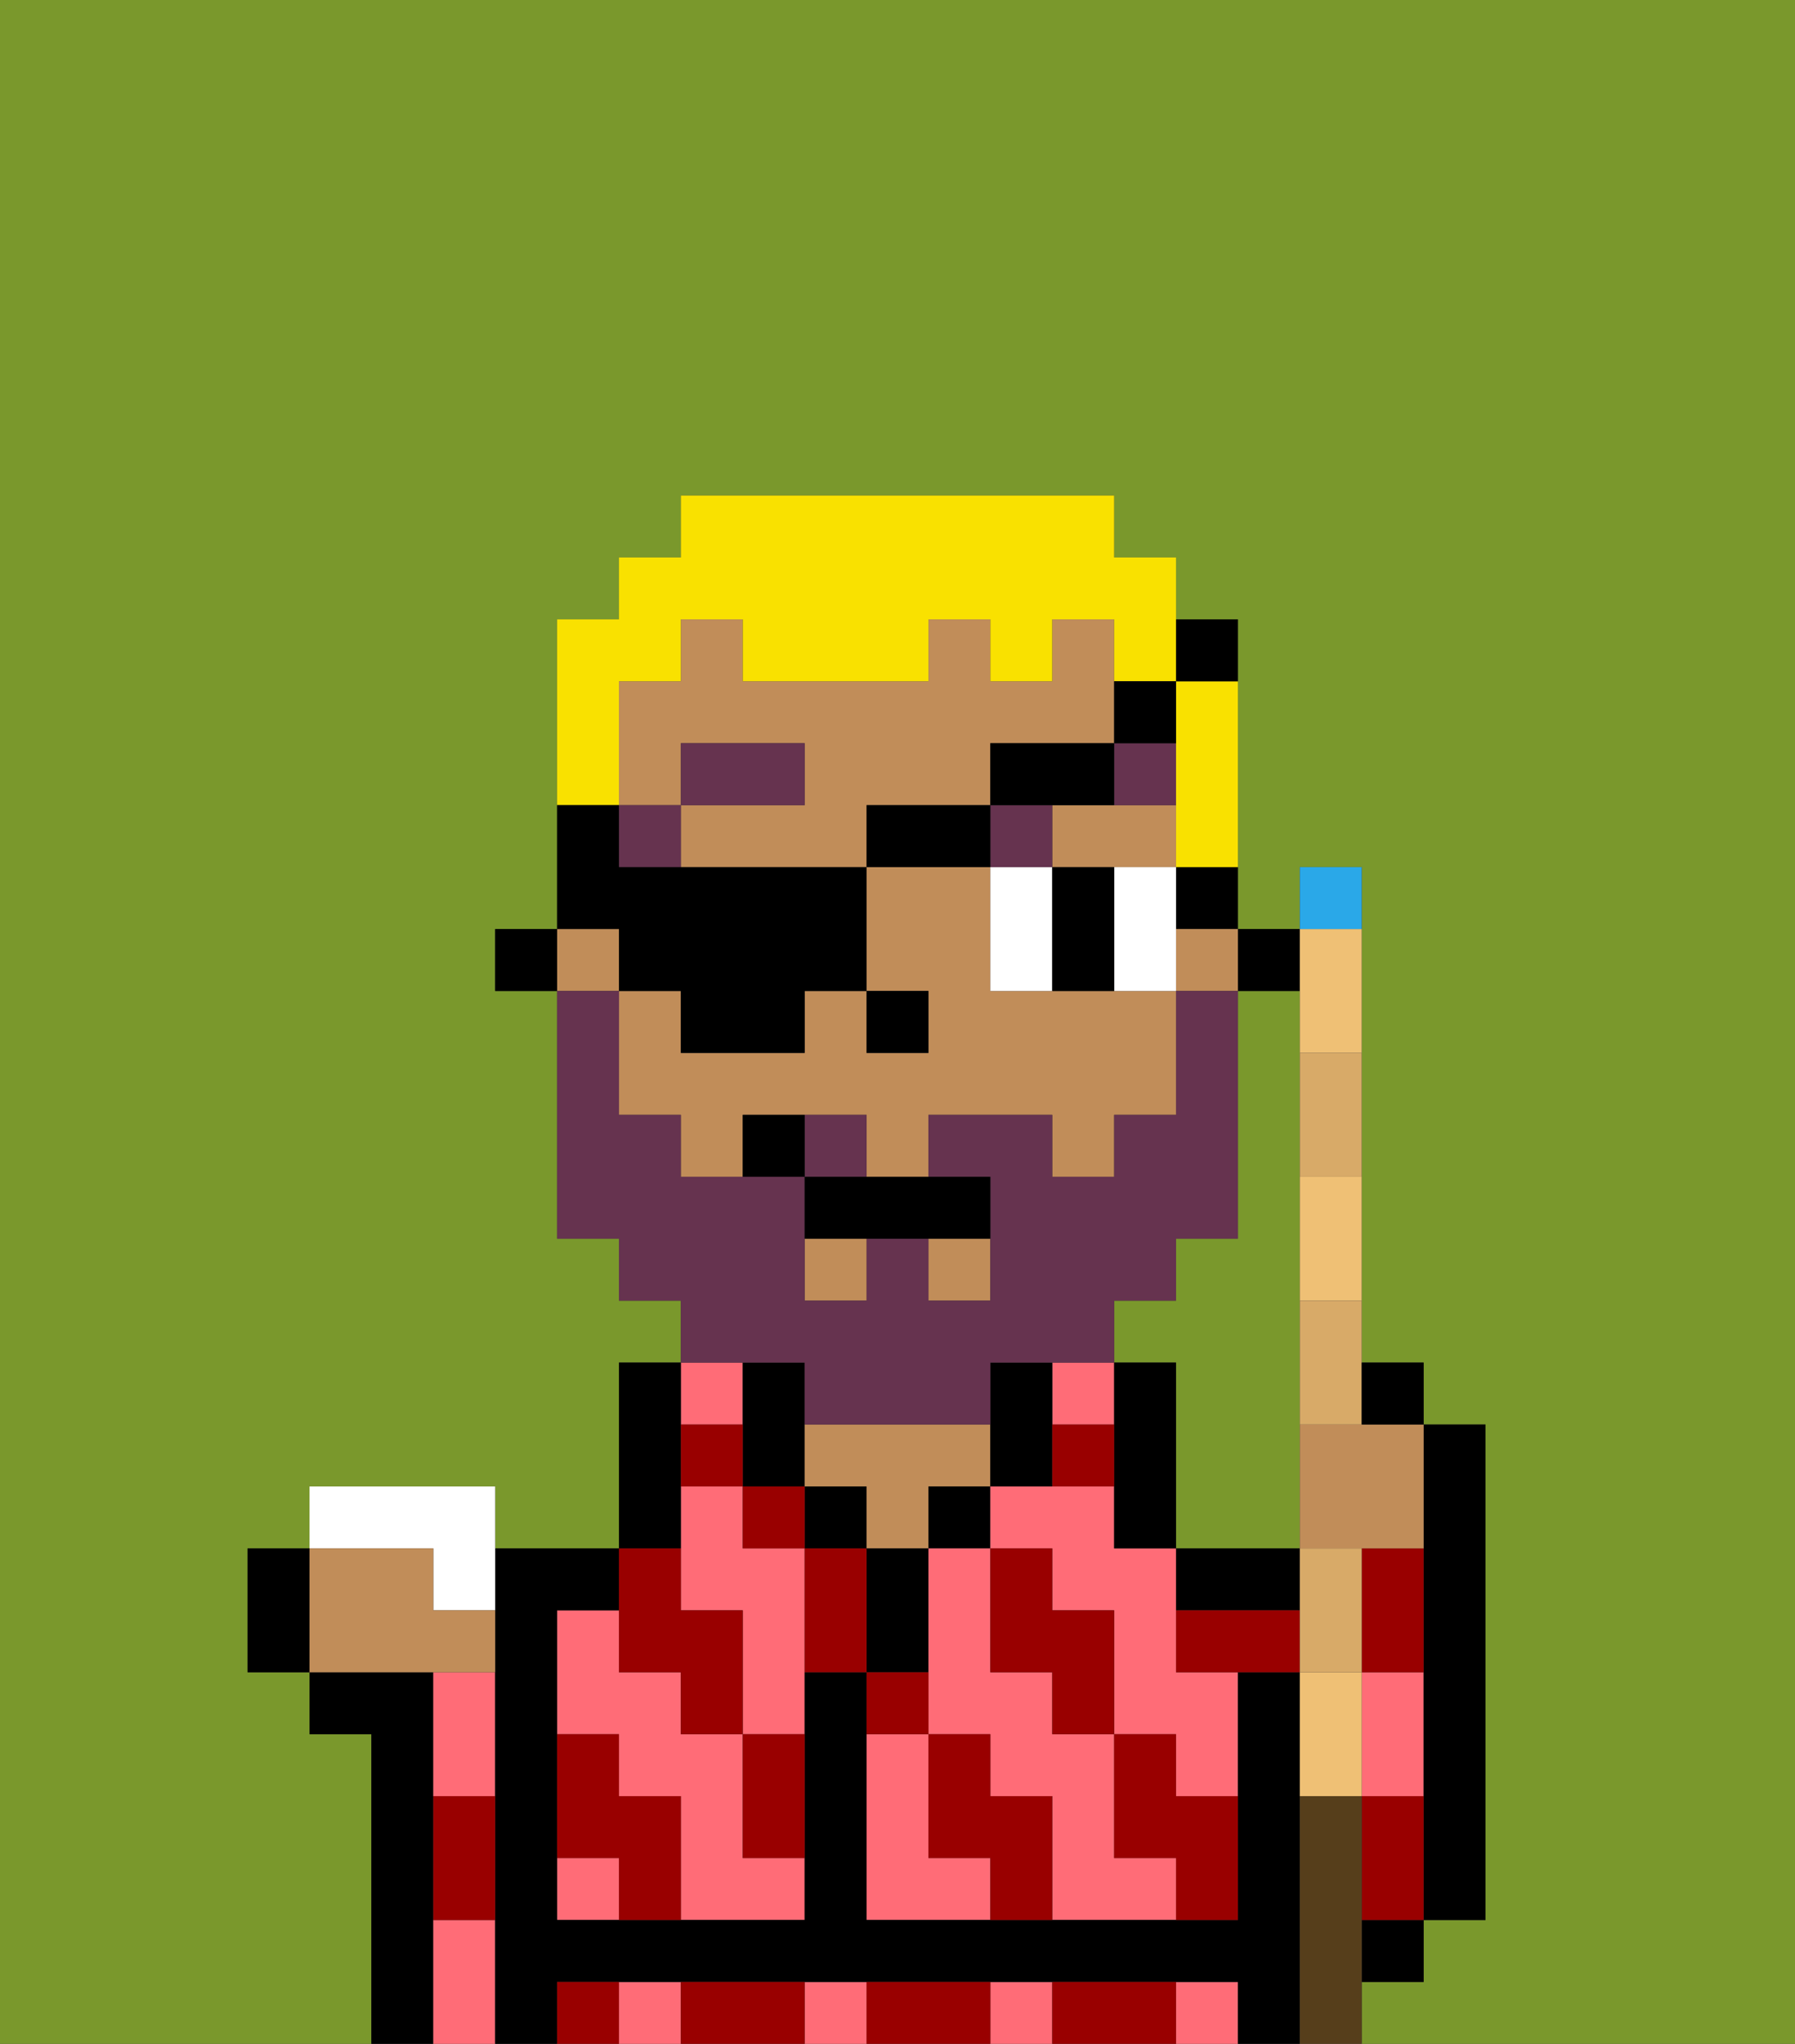 <svg xmlns="http://www.w3.org/2000/svg" viewBox="0 0 29 33"><rect x="0" y="0" width="29" height="33" fill="#333333" stroke="none"/><defs><style>polygon,rect,path{shape-rendering:crispedges;}.va74-1{fill:#7a982c;}.va74-2{fill:#000000;}.va74-3{fill:#ff6c77;}.va74-4{fill:#c18d59;}.va74-5{fill:#990000;}.va74-6{fill:#ffffff;}.va74-7{fill:#66334f;}.va74-8{fill:#66334f;}.va74-9{fill:#f9e100;}.va74-10{fill:#efc075;}.va74-11{fill:#2aa8e8;}.va74-12{fill:#d8aa68;}.va74-13{fill:#563e1b;}</style></defs><path class="va74-1" d="M19,23v2h2V16H20v4H19v1H18v1h1Z"/><path class="va74-1" d="M0,33H6V28H5V27H4V25H5V24H8v1h2V22h1V21H10V20H9V16H8V15H9V10h1V9h1V8h7V9h1v1h1v5h1V14h1v8h1v1h1v8H23v1H22v1h7V0H0Z"/><path class="va74-2" d="M7,30V27H5v1H6v5H7V30Z"/><path class="va74-3" d="M7,28v1H8V27H7Z"/><path class="va74-3" d="M7,31v2H8V31Z"/><rect class="va74-3" x="11" y="22" width="1" height="1"/><path class="va74-3" d="M12,25V24H11v2h1v2h1V25Z"/><rect class="va74-3" x="9" y="30" width="1" height="1"/><path class="va74-3" d="M12,29V28H11V27H10V26H9v2h1v1h1v2h2V30H12Z"/><path class="va74-2" d="M11,24V22H10v3h1Z"/><path class="va74-2" d="M13,24V22H12v2Z"/><rect class="va74-2" x="13" y="24" width="1" height="1"/><path class="va74-4" d="M14,24v1h1V24h1V23H13v1Z"/><path class="va74-2" d="M15,26V25H14v2h1Z"/><rect class="va74-2" x="15" y="24" width="1" height="1"/><path class="va74-3" d="M15,30V28H14v3h2V30Z"/><path class="va74-3" d="M18,30V28H17V27H16V25H15v3h1v1h1v2h2V30Z"/><path class="va74-3" d="M19,26V25H18V24H16v1h1v1h1v2h1v1h1V27H19Z"/><rect class="va74-3" x="17" y="22" width="1" height="1"/><path class="va74-2" d="M17,24V22H16v2Z"/><path class="va74-2" d="M18,24v1h1V22H18v2Z"/><rect class="va74-3" x="16" y="32" width="1" height="1"/><rect class="va74-3" x="13" y="32" width="1" height="1"/><rect class="va74-3" x="10" y="32" width="1" height="1"/><rect class="va74-3" x="19" y="32" width="1" height="1"/><path class="va74-2" d="M19,26h2V25H19Z"/><path class="va74-2" d="M21,29V27H20v4H14V27H13v4H9V26h1V25H8v8H9V32H20v1h1V29Z"/><rect class="va74-2" x="22" y="31" width="1" height="1"/><path class="va74-3" d="M23,28V27H22v2h1Z"/><path class="va74-2" d="M23,27v4h1V23H23v4Z"/><rect class="va74-2" x="20" y="15" width="1" height="1"/><path class="va74-2" d="M19,15h1V14H19Z"/><path class="va74-4" d="M16,13V12h2V10H17v1H16V10H15v1H12V10H11v1H10v2h1V12h2v1H11v1h3V13Z"/><rect class="va74-4" x="13" y="20" width="1" height="1"/><rect class="va74-4" x="19" y="15" width="1" height="1"/><rect class="va74-4" x="9" y="15" width="1" height="1"/><path class="va74-4" d="M17,13v1h2V13H17Z"/><path class="va74-4" d="M17,16H16V14H14v2h1v1H14V16H13v1H11V16H10v2h1v1h1V18h2v1h1V18h2v1h1V18h1V16H17Z"/><rect class="va74-4" x="15" y="20" width="1" height="1"/><rect class="va74-2" x="8" y="15" width="1" height="1"/><rect class="va74-2" x="14" y="16" width="1" height="1"/><path class="va74-5" d="M19,28H18v2h1v1h1V29H19Z"/><path class="va74-5" d="M17,27v1h1V26H17V25H16v2Z"/><path class="va74-5" d="M22,29v2h1V29Z"/><path class="va74-5" d="M20,26H19v1h2V26Z"/><path class="va74-5" d="M22,27h1V25H22v2Z"/><path class="va74-5" d="M18,32H17v1h2V32Z"/><path class="va74-5" d="M16,29V28H15v2h1v1h1V29Z"/><path class="va74-5" d="M13,25v2h1V25Z"/><path class="va74-5" d="M15,27H14v1h1Z"/><path class="va74-5" d="M15,32H14v1h2V32Z"/><path class="va74-5" d="M12,29v1h1V28H12Z"/><rect class="va74-5" x="12" y="24" width="1" height="1"/><path class="va74-5" d="M10,27h1v1h1V26H11V25H10v2Z"/><path class="va74-5" d="M12,32H11v1h2V32Z"/><path class="va74-5" d="M10,29V28H9v2h1v1h1V29Z"/><path class="va74-5" d="M9,32v1h1V32Z"/><path class="va74-5" d="M7,30v1H8V29H7Z"/><path class="va74-5" d="M12,23H11v1h1Z"/><path class="va74-5" d="M17,23v1h1V23Z"/><path class="va74-6" d="M17,14H16v2h1V14Z"/><path class="va74-6" d="M19,14H18v2h1V14Z"/><path class="va74-2" d="M17,15v1h1V14H17Z"/><rect class="va74-7" x="10" y="13" width="1" height="1"/><rect class="va74-7" x="11" y="12" width="2" height="1"/><rect class="va74-7" x="16" y="13" width="1" height="1"/><path class="va74-7" d="M18,13h1V12H18Z"/><path class="va74-8" d="M14,18H13v1h1Z"/><path class="va74-8" d="M13,22v1h3V22h2V21h1V20h1V16H19v2H18v1H17V18H15v1h1v2H15V20H14v1H13V19H11V18H10V16H9v4h1v1h1v1h2Z"/><path class="va74-2" d="M13,19v1h3V19H13Z"/><path class="va74-2" d="M12,18v1h1V18Z"/><path class="va74-9" d="M19,12v2h1V11H19Z"/><path class="va74-9" d="M10,12V11h1V10h1v1h3V10h1v1h1V10h1v1h1V9H18V8H11V9H10v1H9v3h1Z"/><path class="va74-2" d="M10,16h1v1h2V16h1V14H10V13H9v2h1Z"/><rect class="va74-2" x="14" y="13" width="2" height="1"/><path class="va74-2" d="M18,13V12H16v1h2Z"/><path class="va74-2" d="M19,12V11H18v1Z"/><path class="va74-2" d="M20,11V10H19v1Z"/><path class="va74-10" d="M21,27v2h1V27Z"/><path class="va74-10" d="M21,20v1h1V19H21Z"/><path class="va74-10" d="M21,17h1V15H21v2Z"/><path class="va74-11" d="M22,14H21v1h1Z"/><path class="va74-4" d="M21,23v2h2V23H21Z"/><path class="va74-12" d="M22,26V25H21v2h1Z"/><path class="va74-12" d="M21,23h1V21H21Z"/><path class="va74-12" d="M21,18v1h1V17H21Z"/><path class="va74-6" d="M7,26H8V24H5v1H7Z"/><path class="va74-4" d="M8,27V26H7V25H5v2H8Z"/><path class="va74-13" d="M22,31V29H21v4h1V31Z"/><path class="va74-2" d="M23,23V22H22v1Z"/><path class="va74-2" d="M4,25v2H5V25Z"/></svg>